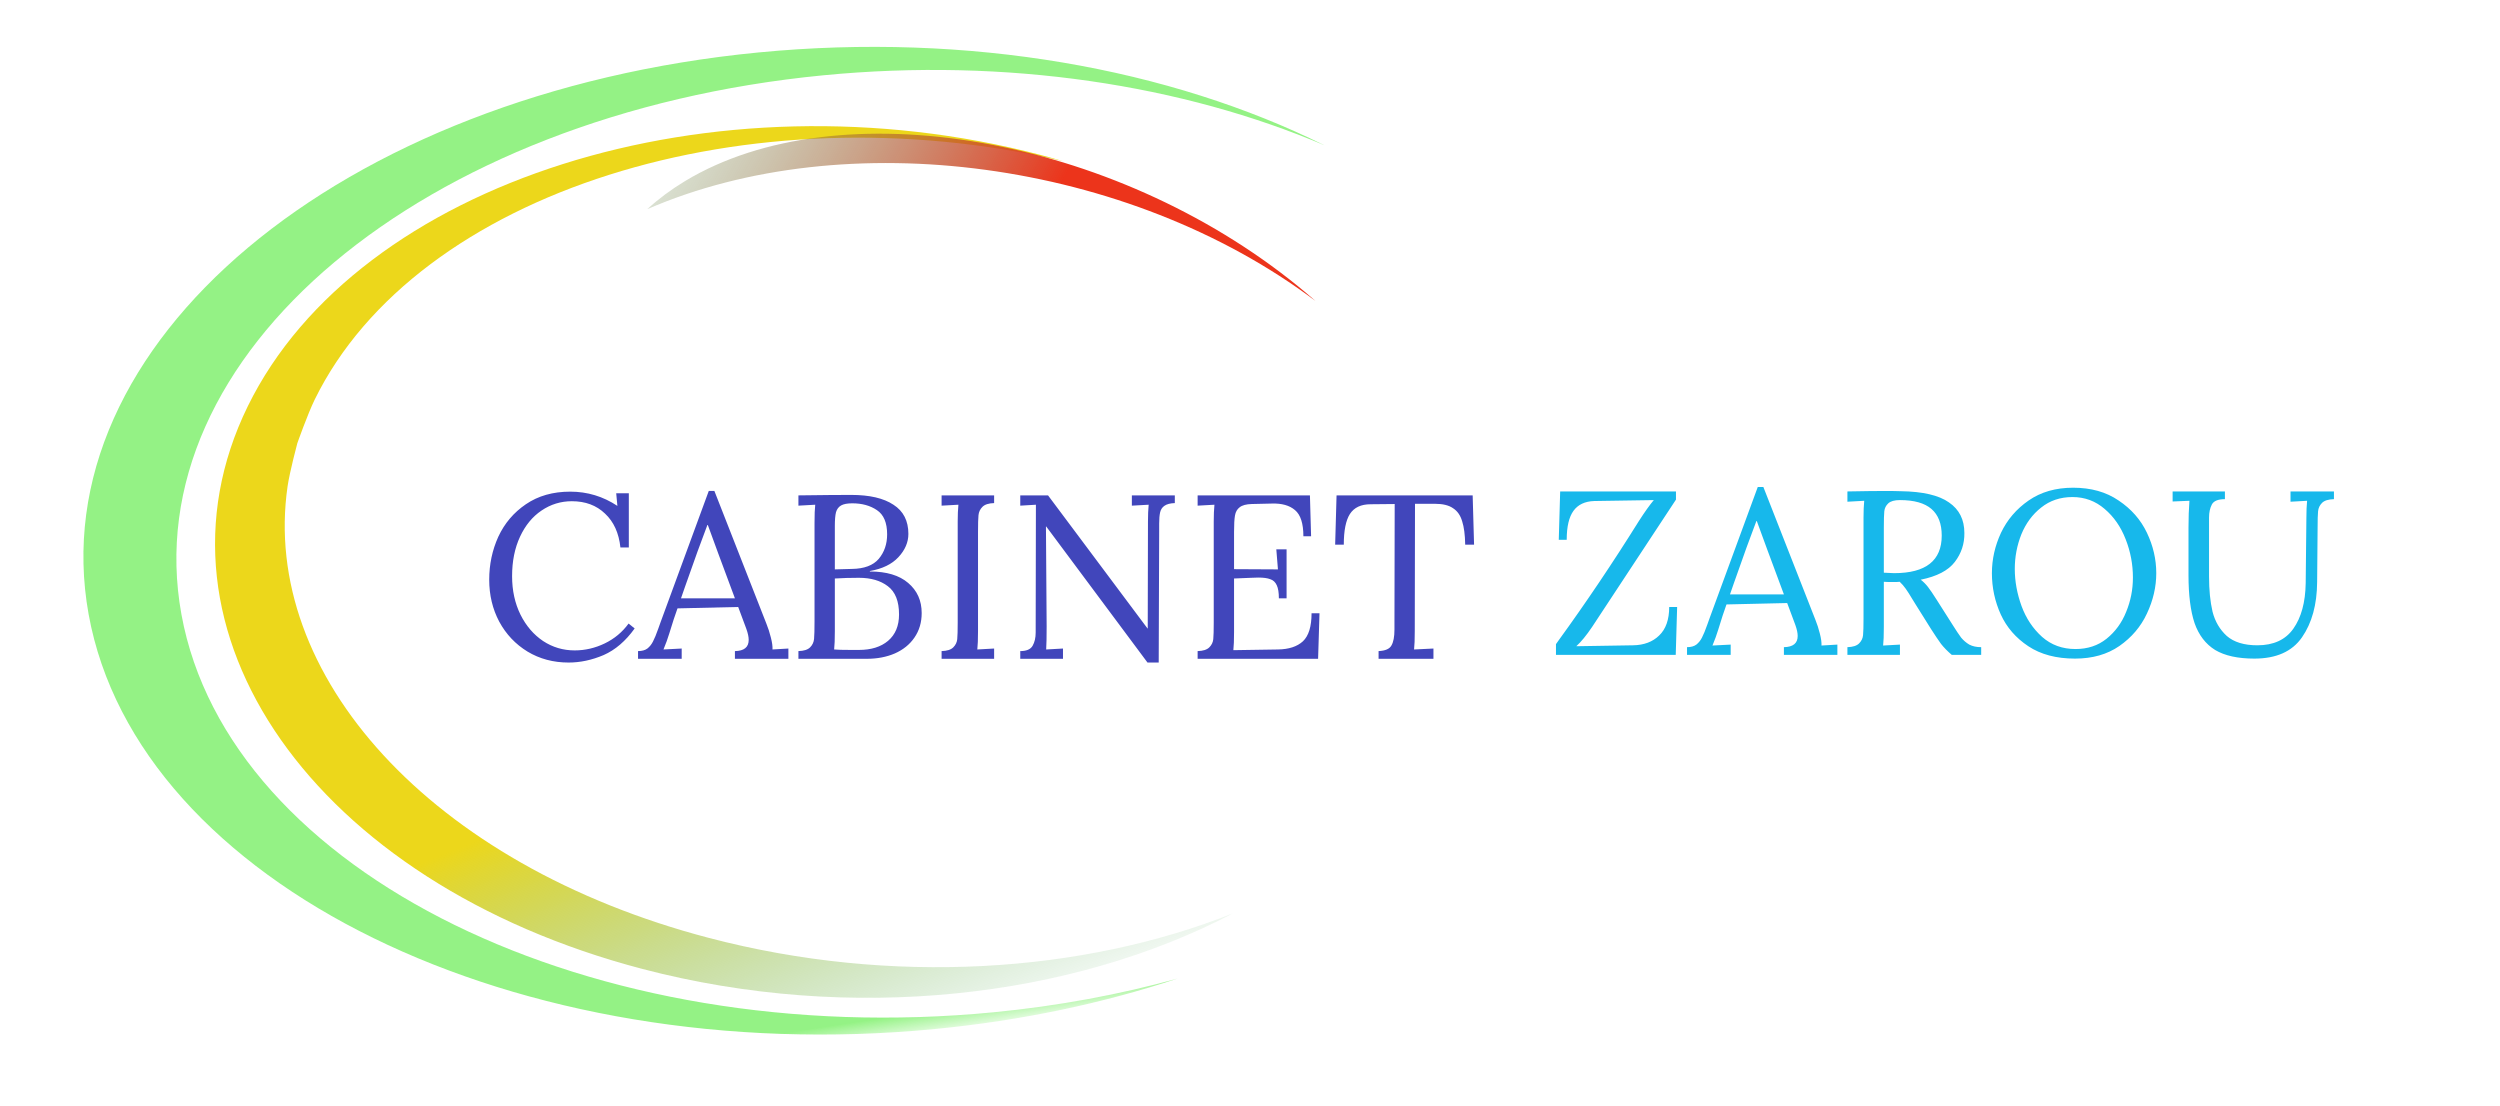 <svg width="771" height="341" viewBox="0 0 771 341" fill="none" xmlns="http://www.w3.org/2000/svg">
<path fill-rule="evenodd" clip-rule="evenodd" d="M363.204 301.772C345.384 306.7 326.369 310.251 306.443 312.185C182.609 324.204 70.461 269.261 55.952 189.466C41.444 109.671 130.069 35.24 253.902 23.221C310.631 17.715 364.907 26.261 408.467 44.812C361.039 21.268 299.007 9.849 233.868 16.18C104.706 28.735 12.24 106.328 27.339 189.489C42.438 272.65 159.385 329.887 288.547 317.333C315.203 314.742 340.297 309.381 363.204 301.772Z" fill="url(#paint0_linear)"/>
<path fill-rule="evenodd" clip-rule="evenodd" d="M380.221 281.687C334.039 300.039 275.127 304.073 218.578 289.241C132.615 266.694 80.297 207.944 88.69 149.971C89.331 145.542 91.689 136.713 91.689 136.713C91.689 136.713 94.876 127.683 97.063 123.219C128.47 59.126 230.78 26.999 327.997 49.74C325.711 49.074 323.399 48.434 321.063 47.821C219.914 21.291 110.384 55.97 76.422 125.279C42.459 194.587 96.925 272.28 198.074 298.81C262.657 315.75 330.656 307.736 380.221 281.687Z" fill="url(#paint1_linear)"/>
<path fill-rule="evenodd" clip-rule="evenodd" d="M199.62 64.509C260.806 37.922 347.827 49.295 405.691 92.819C403.961 91.302 402.18 89.799 400.349 88.309C343.222 41.857 258.588 27.309 211.314 55.817C206.946 58.451 203.049 61.361 199.62 64.509Z" fill="url(#paint2_linear)"/>
<path d="M175.353 204.328C170.649 204.328 166.425 203.2 162.681 200.944C158.985 198.688 156.081 195.616 153.969 191.728C151.905 187.84 150.873 183.52 150.873 178.768C150.873 174.064 151.809 169.648 153.681 165.52C155.601 161.392 158.433 158.056 162.177 155.512C165.969 152.92 170.529 151.624 175.857 151.624C181.137 151.624 185.985 153.088 190.401 156.016L190.041 152.128H193.929V168.832H191.337C190.857 164.368 189.273 160.888 186.585 158.392C183.945 155.848 180.537 154.576 176.361 154.576C172.953 154.576 169.833 155.536 167.001 157.456C164.217 159.328 162.009 162.016 160.377 165.52C158.745 169.024 157.929 173.08 157.929 177.688C157.929 182.104 158.793 186.064 160.521 189.568C162.249 193.024 164.577 195.736 167.505 197.704C170.433 199.624 173.673 200.584 177.225 200.584C180.441 200.584 183.537 199.864 186.513 198.424C189.489 196.984 191.937 194.944 193.857 192.304L195.729 193.816C192.945 197.704 189.753 200.44 186.153 202.024C182.553 203.56 178.953 204.328 175.353 204.328ZM196.77 200.8C197.97 200.8 198.93 200.536 199.65 200.008C200.37 199.432 200.946 198.712 201.378 197.848C201.858 196.936 202.41 195.592 203.034 193.816L203.754 191.8L218.586 151.408H220.314L236.37 192.376C236.898 193.672 237.354 195.088 237.738 196.624C238.122 198.112 238.29 199.336 238.242 200.296L243.138 200.008V203.176H226.65V200.8C229.482 200.752 230.898 199.6 230.898 197.344C230.898 196.432 230.658 195.304 230.178 193.96L227.658 187.192L208.938 187.624C208.218 189.592 207.378 192.16 206.418 195.328C205.938 196.912 205.338 198.568 204.618 200.296L210.234 200.008V203.176H196.77V200.8ZM226.65 184.528L221.538 170.776L218.298 161.92H218.154L215.13 170.056L211.242 181L210.018 184.528H226.65ZM246.232 200.8C247.912 200.752 249.112 200.368 249.832 199.648C250.552 198.928 250.96 198.064 251.056 197.056C251.152 196 251.2 194.176 251.2 191.584V161.344C251.2 158.752 251.272 156.856 251.416 155.656L246.232 155.944V152.776C253.24 152.68 258.664 152.632 262.504 152.632C268.168 152.632 272.512 153.64 275.536 155.656C278.608 157.624 280.144 160.624 280.144 164.656C280.144 167.248 279.112 169.648 277.048 171.856C275.032 174.016 272.104 175.432 268.264 176.104V176.248C273.4 176.248 277.336 177.424 280.072 179.776C282.856 182.128 284.248 185.224 284.248 189.064C284.248 191.944 283.504 194.464 282.016 196.624C280.576 198.736 278.56 200.368 275.968 201.52C273.424 202.624 270.52 203.176 267.256 203.176H246.232V200.8ZM262.72 175.456C266.512 175.408 269.272 174.376 271 172.36C272.728 170.296 273.592 167.776 273.592 164.8C273.592 161.2 272.536 158.704 270.424 157.312C268.36 155.92 265.84 155.224 262.864 155.224C261.328 155.224 260.176 155.44 259.408 155.872C258.64 156.304 258.112 157 257.824 157.96C257.584 158.92 257.464 160.336 257.464 162.208V175.6L262.72 175.456ZM264.88 200.44C268.672 200.44 271.672 199.504 273.88 197.632C276.136 195.712 277.264 193 277.264 189.496C277.264 185.416 276.112 182.512 273.808 180.784C271.552 179.056 268.576 178.192 264.88 178.192C262.24 178.192 259.768 178.264 257.464 178.408V194.68C257.464 197.176 257.392 199.048 257.248 200.296C258.16 200.392 259.888 200.44 262.432 200.44H264.88ZM290.388 200.8C292.068 200.752 293.268 200.368 293.988 199.648C294.708 198.928 295.116 198.088 295.212 197.128C295.308 196.12 295.356 194.392 295.356 191.944V160.84C295.356 158.824 295.428 157.096 295.572 155.656L290.388 155.944V152.776H306.588V155.152C304.908 155.2 303.708 155.584 302.988 156.304C302.268 157.024 301.86 157.888 301.764 158.896C301.668 159.856 301.62 161.56 301.62 164.008V194.608C301.62 197.152 301.548 199.048 301.404 200.296L306.588 200.008V203.176H290.388V200.8ZM322.641 162.352H322.569L322.785 193.168C322.785 196.384 322.737 198.76 322.641 200.296L327.825 200.008V203.176H314.649V200.8C316.569 200.8 317.841 200.248 318.465 199.144C319.089 198.04 319.401 196.696 319.401 195.112L319.473 155.656L314.649 155.944V152.776H323.217L353.889 193.816H353.961L354.033 160.84C354.033 158.824 354.105 157.096 354.249 155.656L349.065 155.944V152.776H362.313V155.152C360.873 155.2 359.793 155.488 359.073 156.016C358.401 156.496 357.969 157.168 357.777 158.032C357.585 158.896 357.489 160.048 357.489 161.488V164.008L357.345 204.328H353.889L322.641 162.352ZM369.349 200.8C371.029 200.752 372.229 200.368 372.949 199.648C373.669 198.928 374.077 198.088 374.173 197.128C374.269 196.12 374.317 194.392 374.317 191.944V160.84C374.317 158.824 374.389 157.096 374.533 155.656L369.349 155.944V152.776H403.981L404.341 165.376H401.965C401.965 161.44 401.101 158.752 399.373 157.312C397.693 155.872 395.317 155.2 392.245 155.296L386.053 155.44C384.325 155.488 383.077 155.824 382.309 156.448C381.541 157.024 381.061 157.864 380.869 158.968C380.677 160.024 380.581 161.704 380.581 164.008V175.528L394.117 175.6L393.613 169.408H396.781V184.528H394.405C394.405 182.752 394.189 181.408 393.757 180.496C393.325 179.536 392.653 178.912 391.741 178.624C390.877 178.288 389.653 178.12 388.069 178.12L385.837 178.192L380.581 178.408V194.896C380.581 197.392 380.509 199.264 380.365 200.512L394.117 200.296C397.477 200.248 400.045 199.408 401.821 197.776C403.597 196.096 404.485 193.216 404.485 189.136H406.933L406.501 203.176H369.349V200.8ZM425.154 200.8C427.218 200.704 428.538 200.128 429.114 199.072C429.738 198.016 430.05 196.384 430.05 194.176V191.944L430.122 155.44L422.706 155.512C419.73 155.512 417.594 156.52 416.298 158.536C415.05 160.504 414.426 163.648 414.426 167.968H411.762L412.194 152.776H454.17L454.602 167.968H451.866C451.818 164.944 451.506 162.544 450.93 160.768C450.402 158.944 449.466 157.6 448.122 156.736C446.826 155.824 444.954 155.368 442.506 155.368H436.386L436.314 194.608C436.314 197.152 436.242 199.048 436.098 200.296L442.074 200.008V203.176H425.154V200.8Z" fill="#4146BB"/>
<path d="M479.861 198.65L480.725 197.426C489.125 185.858 497.357 173.618 505.421 160.706C507.245 157.874 508.781 155.714 510.029 154.226L491.669 154.514C488.789 154.61 486.653 155.618 485.261 157.538C483.869 159.458 483.173 162.434 483.173 166.466H480.725L481.157 151.562H516.869V154.082L491.021 193.322C489.245 195.962 487.613 197.954 486.125 199.298L503.621 199.01C506.981 198.962 509.669 197.954 511.685 195.986C513.749 194.018 514.781 191.09 514.781 187.202H517.229L516.797 201.962H479.861V198.65ZM520.278 199.586C521.478 199.586 522.438 199.322 523.158 198.794C523.878 198.218 524.454 197.498 524.886 196.634C525.366 195.722 525.918 194.378 526.542 192.602L527.262 190.586L542.094 150.194H543.822L559.878 191.162C560.406 192.458 560.862 193.874 561.246 195.41C561.63 196.898 561.798 198.122 561.75 199.082L566.646 198.794V201.962H550.158V199.586C552.99 199.538 554.406 198.386 554.406 196.13C554.406 195.218 554.166 194.09 553.686 192.746L551.166 185.978L532.446 186.41C531.726 188.378 530.886 190.946 529.926 194.114C529.446 195.698 528.846 197.354 528.126 199.082L533.742 198.794V201.962H520.278V199.586ZM550.158 183.314L545.046 169.562L541.806 160.706H541.662L538.638 168.842L534.75 179.786L533.526 183.314H550.158ZM569.741 199.586C571.421 199.538 572.621 199.154 573.341 198.434C574.061 197.714 574.469 196.874 574.565 195.914C574.661 194.906 574.709 193.178 574.709 190.73V159.626C574.709 157.61 574.781 155.882 574.925 154.442L569.741 154.73V151.562C574.733 151.466 578.501 151.418 581.045 151.418C583.349 151.418 585.077 151.442 586.229 151.49C592.997 151.586 597.941 152.738 601.061 154.946C604.229 157.106 605.813 160.25 605.813 164.378C605.861 167.69 604.877 170.666 602.861 173.306C600.845 175.946 597.341 177.77 592.349 178.778C593.165 179.402 593.909 180.146 594.581 181.01C595.253 181.874 596.165 183.218 597.317 185.042L602.213 192.746C603.269 194.426 604.133 195.722 604.805 196.634C605.525 197.498 606.365 198.218 607.325 198.794C608.333 199.322 609.557 199.586 610.997 199.586V201.962H601.925C600.629 200.858 599.525 199.73 598.613 198.578C597.749 197.378 596.717 195.842 595.517 193.97L590.693 186.266L589.757 184.754C588.989 183.458 588.317 182.402 587.741 181.586C587.165 180.77 586.541 180.05 585.869 179.426C585.437 179.474 584.765 179.498 583.853 179.498C582.557 179.498 581.597 179.474 580.973 179.426V193.394C580.973 195.938 580.901 197.834 580.757 199.082L585.941 198.794V201.962H569.741V199.586ZM584.141 176.762C593.933 176.762 598.829 172.898 598.829 165.17C598.829 161.522 597.773 158.786 595.661 156.962C593.549 155.138 590.309 154.226 585.941 154.226C584.261 154.226 583.061 154.562 582.341 155.234C581.621 155.906 581.213 156.722 581.117 157.682C581.021 158.642 580.973 160.346 580.973 162.794V176.618C582.413 176.714 583.469 176.762 584.141 176.762ZM639.936 203.114C634.176 203.114 629.376 201.842 625.536 199.298C621.696 196.754 618.864 193.49 617.04 189.506C615.216 185.474 614.304 181.226 614.304 176.762C614.304 172.49 615.24 168.338 617.112 164.306C619.032 160.274 621.864 156.962 625.608 154.37C629.4 151.73 633.984 150.41 639.36 150.41C644.88 150.41 649.56 151.73 653.4 154.37C657.288 156.962 660.192 160.274 662.112 164.306C664.032 168.338 664.992 172.49 664.992 176.762C664.992 180.986 664.032 185.138 662.112 189.218C660.24 193.25 657.408 196.586 653.616 199.226C649.872 201.818 645.312 203.114 639.936 203.114ZM640.08 200.162C643.824 200.162 647.016 199.106 649.656 196.994C652.344 194.834 654.36 192.074 655.704 188.714C657.096 185.354 657.792 181.826 657.792 178.13C657.792 174.05 657.048 170.114 655.56 166.322C654.072 162.482 651.912 159.362 649.08 156.962C646.248 154.514 642.936 153.29 639.144 153.29C635.4 153.29 632.184 154.37 629.496 156.53C626.808 158.642 624.768 161.402 623.376 164.81C622.032 168.218 621.36 171.77 621.36 175.466C621.36 179.258 622.056 183.074 623.448 186.914C624.84 190.706 626.952 193.874 629.784 196.418C632.616 198.914 636.048 200.162 640.08 200.162ZM695.236 203.114C690.148 203.114 686.116 202.226 683.14 200.45C680.212 198.626 678.1 195.866 676.804 192.17C675.556 188.426 674.932 183.506 674.932 177.41V162.794C674.932 159.722 675.028 156.938 675.22 154.442L670.036 154.658V151.562H686.164V153.938C684.052 153.938 682.708 154.49 682.132 155.594C681.556 156.698 681.268 158.042 681.268 159.626V177.77C681.268 181.946 681.628 185.57 682.348 188.642C683.116 191.666 684.58 194.162 686.74 196.13C688.948 198.05 692.092 199.01 696.172 199.01C701.164 199.01 704.86 197.306 707.26 193.898C709.708 190.442 710.98 185.762 711.076 179.858L711.292 159.626C711.292 157.61 711.364 155.882 711.508 154.442L706.396 154.73V151.562H719.788V153.938C718.06 153.986 716.836 154.37 716.116 155.09C715.396 155.81 714.988 156.674 714.892 157.682C714.796 158.642 714.748 160.346 714.748 162.794L714.604 179.498C714.556 186.458 712.996 192.146 709.924 196.562C706.9 200.93 702.004 203.114 695.236 203.114Z" fill="#17B8EB"/>
<defs>
<linearGradient id="paint0_linear" x1="328.74" y1="18.502" x2="372.451" y2="307.678" gradientUnits="userSpaceOnUse">
<stop offset="0.97" stop-color="#4DEA33" stop-opacity="0.6"/>
<stop offset="1" stop-color="#4DEA33" stop-opacity="0"/>
</linearGradient>
<linearGradient id="paint1_linear" x1="205.519" y1="40.894" x2="315.493" y2="319.912" gradientUnits="userSpaceOnUse">
<stop offset="0.606" stop-color="#ECD71B"/>
<stop offset="1" stop-color="#41A45D" stop-opacity="0"/>
</linearGradient>
<linearGradient id="paint2_linear" x1="326.846" y1="57.326" x2="180.534" y2="-24.201" gradientUnits="userSpaceOnUse">
<stop stop-color="#EC341B"/>
<stop offset="0.859" stop-color="#41A45D" stop-opacity="0"/>
</linearGradient>
</defs>
</svg>

